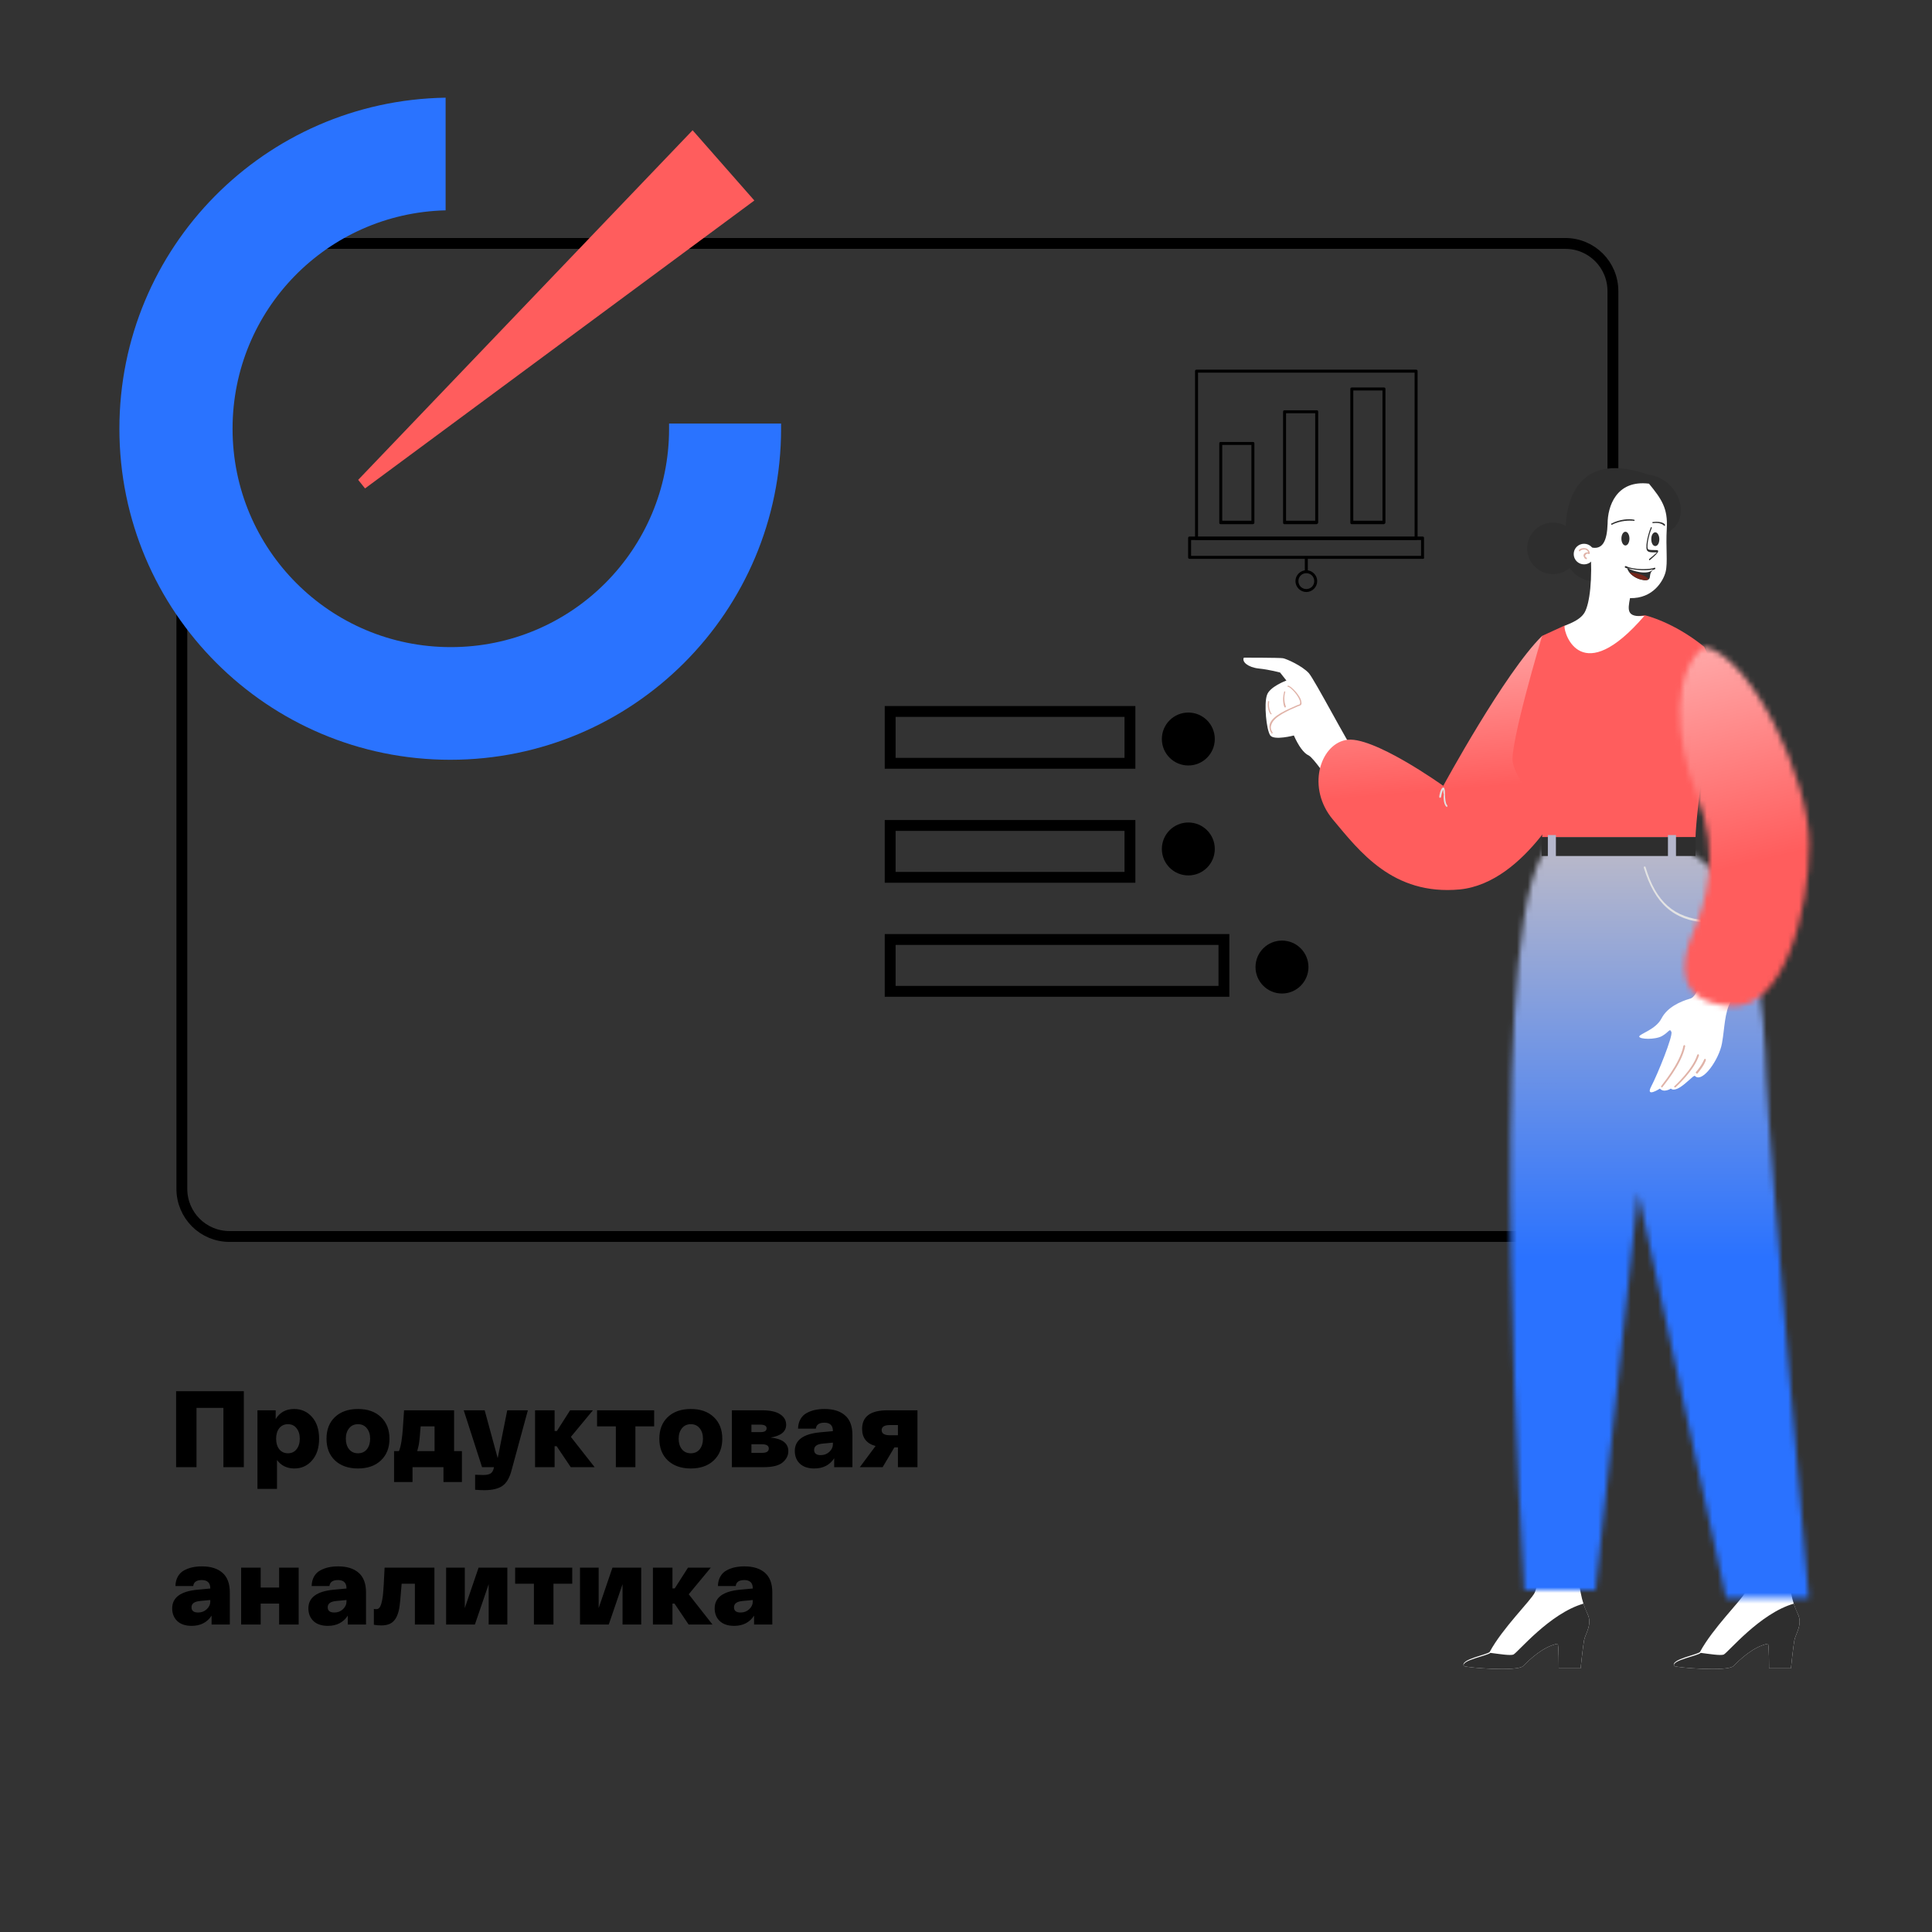 <svg width="356" height="356" viewBox="0 0 356 356" fill="none" xmlns="http://www.w3.org/2000/svg">
<rect x="0" y="0" width="356" height="356" fill="#333333" stroke="none"/>
<path d="M44.928 256.348V270.348H41.168V259.428H36.208V270.348H32.448V256.348H44.928ZM47.439 274.348V259.868H50.799V261.488C51.559 260.248 52.693 259.628 54.199 259.628C55.533 259.628 56.633 260.121 57.499 261.108C58.366 262.081 58.799 263.414 58.799 265.108C58.799 266.788 58.366 268.121 57.499 269.108C56.646 270.094 55.559 270.588 54.239 270.588C52.879 270.588 51.813 270.068 51.039 269.028V274.348H47.439ZM51.459 263.168C51.073 263.661 50.879 264.308 50.879 265.108C50.879 265.908 51.073 266.554 51.459 267.048C51.859 267.541 52.393 267.788 53.059 267.788C53.726 267.788 54.253 267.541 54.639 267.048C55.039 266.554 55.239 265.908 55.239 265.108C55.239 264.308 55.039 263.661 54.639 263.168C54.253 262.674 53.726 262.428 53.059 262.428C52.393 262.428 51.859 262.674 51.459 263.168ZM61.724 269.108C60.684 268.121 60.164 266.788 60.164 265.108C60.164 263.428 60.684 262.094 61.724 261.108C62.778 260.121 64.191 259.628 65.964 259.628C67.738 259.628 69.144 260.121 70.184 261.108C71.238 262.094 71.764 263.428 71.764 265.108C71.764 266.788 71.238 268.121 70.184 269.108C69.144 270.094 67.738 270.588 65.964 270.588C64.191 270.588 62.778 270.094 61.724 269.108ZM64.324 263.188C63.924 263.681 63.724 264.321 63.724 265.108C63.724 265.894 63.924 266.541 64.324 267.048C64.724 267.541 65.271 267.788 65.964 267.788C66.658 267.788 67.204 267.541 67.604 267.048C68.004 266.541 68.204 265.894 68.204 265.108C68.204 264.321 68.004 263.681 67.604 263.188C67.204 262.681 66.658 262.428 65.964 262.428C65.271 262.428 64.724 262.681 64.324 263.188ZM83.674 267.388H85.114V273.088H81.714V270.348H76.014V273.088H72.614V267.388H73.514C73.701 266.948 73.854 266.341 73.974 265.568C74.094 264.781 74.174 264.074 74.214 263.448C74.267 262.821 74.347 261.628 74.454 259.868H83.674V267.388ZM80.074 267.388V262.828H77.514C77.501 263.014 77.474 263.301 77.434 263.688C77.407 264.074 77.387 264.341 77.374 264.488C77.361 264.621 77.341 264.834 77.314 265.128C77.287 265.408 77.261 265.621 77.234 265.768C77.221 265.901 77.194 266.074 77.154 266.288C77.114 266.501 77.067 266.694 77.014 266.868C76.974 267.028 76.927 267.201 76.874 267.388H80.074ZM93.467 259.868H97.267L94.287 270.828C93.927 272.268 93.36 273.254 92.587 273.788C91.827 274.321 90.714 274.588 89.247 274.588C88.74 274.588 88.174 274.561 87.547 274.508V271.748C88.24 271.774 88.734 271.788 89.027 271.788C89.627 271.788 90.074 271.701 90.367 271.528C90.674 271.354 90.887 270.994 91.007 270.448L91.027 270.348H88.827L85.447 259.868H89.307L91.707 268.688L93.467 259.868ZM109.572 270.348H105.172L102.572 266.488H102.192V270.348H98.592V259.868H102.192V263.688H102.612L105.052 259.868H109.252L105.192 264.768L109.572 270.348ZM110.02 262.828V259.868H120.54V262.828H117.08V270.348H113.48V262.828H110.02ZM123.053 269.108C122.013 268.121 121.493 266.788 121.493 265.108C121.493 263.428 122.013 262.094 123.053 261.108C124.106 260.121 125.519 259.628 127.293 259.628C129.066 259.628 130.473 260.121 131.513 261.108C132.566 262.094 133.093 263.428 133.093 265.108C133.093 266.788 132.566 268.121 131.513 269.108C130.473 270.094 129.066 270.588 127.293 270.588C125.519 270.588 124.106 270.094 123.053 269.108ZM125.653 263.188C125.253 263.681 125.053 264.321 125.053 265.108C125.053 265.894 125.253 266.541 125.653 267.048C126.053 267.541 126.599 267.788 127.293 267.788C127.986 267.788 128.533 267.541 128.933 267.048C129.333 266.541 129.533 265.894 129.533 265.108C129.533 264.321 129.333 263.681 128.933 263.188C128.533 262.681 127.986 262.428 127.293 262.428C126.599 262.428 126.053 262.681 125.653 263.188ZM141.981 264.888C144.168 265.114 145.261 265.948 145.261 267.388C145.261 268.188 144.915 268.881 144.221 269.468C143.528 270.054 142.361 270.348 140.721 270.348H134.861V259.868H140.401C141.908 259.868 143.028 260.114 143.761 260.608C144.495 261.088 144.861 261.728 144.861 262.528C144.861 263.794 143.901 264.581 141.981 264.888ZM138.461 262.508V263.888H140.161C140.895 263.888 141.261 263.654 141.261 263.188C141.261 262.734 140.855 262.508 140.041 262.508H138.461ZM140.461 267.708C141.261 267.708 141.661 267.441 141.661 266.908C141.661 266.388 141.235 266.128 140.381 266.128H138.461V267.708H140.461ZM146.454 267.368C146.454 265.368 148.008 264.221 151.114 263.928L153.474 263.708V263.668C153.474 262.668 152.961 262.161 151.934 262.148C150.948 262.148 150.414 262.514 150.334 263.248H147.054C147.068 262.581 147.214 262.001 147.494 261.508C147.774 261.014 148.148 260.641 148.614 260.388C149.094 260.121 149.608 259.928 150.154 259.808C150.701 259.688 151.294 259.628 151.934 259.628C153.561 259.628 154.821 260.021 155.714 260.808C156.621 261.594 157.074 262.801 157.074 264.428V270.348H153.714V268.708C152.888 269.961 151.668 270.588 150.054 270.588C148.908 270.588 148.021 270.294 147.394 269.708C146.768 269.108 146.454 268.328 146.454 267.368ZM150.014 267.168C150.014 267.808 150.421 268.128 151.234 268.128C151.861 268.128 152.388 267.928 152.814 267.528C153.254 267.114 153.474 266.648 153.474 266.128V265.828L151.594 266.008C150.541 266.101 150.014 266.488 150.014 267.168ZM163.518 259.868H169.058V270.348H165.458V266.708H164.798L162.638 270.348H158.438L161.338 266.448C159.685 266.008 158.858 264.954 158.858 263.288C158.858 261.008 160.411 259.868 163.518 259.868ZM163.978 262.588C162.965 262.588 162.458 262.901 162.458 263.528C162.458 264.154 162.965 264.468 163.978 264.468H165.458V262.588H163.978ZM31.728 296.368C31.728 294.368 33.281 293.221 36.388 292.928L38.748 292.708V292.668C38.748 291.668 38.234 291.161 37.208 291.148C36.221 291.148 35.688 291.514 35.608 292.248H32.328C32.341 291.581 32.488 291.001 32.768 290.508C33.048 290.014 33.421 289.641 33.888 289.388C34.368 289.121 34.881 288.928 35.428 288.808C35.974 288.688 36.568 288.628 37.208 288.628C38.834 288.628 40.094 289.021 40.988 289.808C41.895 290.594 42.348 291.801 42.348 293.428V299.348H38.988V297.708C38.161 298.961 36.941 299.588 35.328 299.588C34.181 299.588 33.294 299.294 32.668 298.708C32.041 298.108 31.728 297.328 31.728 296.368ZM35.288 296.168C35.288 296.808 35.694 297.128 36.508 297.128C37.135 297.128 37.661 296.928 38.088 296.528C38.528 296.114 38.748 295.648 38.748 295.128V294.828L36.868 295.008C35.815 295.101 35.288 295.488 35.288 296.168ZM44.432 299.348V288.868H48.032V292.528H51.432V288.868H55.032V299.348H51.432V295.488H48.032V299.348H44.432ZM56.825 296.368C56.825 294.368 58.379 293.221 61.486 292.928L63.846 292.708V292.668C63.846 291.668 63.332 291.161 62.306 291.148C61.319 291.148 60.785 291.514 60.706 292.248H57.425C57.439 291.581 57.586 291.001 57.865 290.508C58.145 290.014 58.519 289.641 58.986 289.388C59.465 289.121 59.979 288.928 60.526 288.808C61.072 288.688 61.666 288.628 62.306 288.628C63.932 288.628 65.192 289.021 66.085 289.808C66.992 290.594 67.445 291.801 67.445 293.428V299.348H64.085V297.708C63.259 298.961 62.039 299.588 60.425 299.588C59.279 299.588 58.392 299.294 57.766 298.708C57.139 298.108 56.825 297.328 56.825 296.368ZM60.386 296.168C60.386 296.808 60.792 297.128 61.605 297.128C62.232 297.128 62.759 296.928 63.185 296.528C63.626 296.114 63.846 295.648 63.846 295.128V294.828L61.965 295.008C60.912 295.101 60.386 295.488 60.386 296.168ZM70.869 288.868H80.049V299.348H76.449V291.828H74.009C73.823 294.308 73.669 295.848 73.549 296.448C73.269 297.888 72.703 298.808 71.849 299.208C71.409 299.408 70.883 299.508 70.269 299.508C69.776 299.508 69.316 299.468 68.889 299.388V296.468C69.036 296.494 69.196 296.508 69.369 296.508C69.556 296.508 69.723 296.434 69.869 296.288C70.016 296.141 70.136 295.914 70.229 295.608C70.323 295.301 70.396 294.981 70.449 294.648C70.516 294.314 70.569 293.894 70.609 293.388C70.649 292.868 70.683 292.401 70.709 291.988C70.736 291.561 70.763 291.041 70.789 290.428C70.816 289.801 70.843 289.281 70.869 288.868ZM88.185 288.868H93.485V299.348H90.045V291.908L87.505 299.348H82.205V288.868H85.645V296.308L88.185 288.868ZM94.922 291.828V288.868H105.443V291.828H101.983V299.348H98.382V291.828H94.922ZM112.853 288.868H118.153V299.348H114.713V291.908L112.173 299.348H106.873V288.868H110.313V296.308L112.853 288.868ZM131.29 299.348H126.89L124.29 295.488H123.91V299.348H120.31V288.868H123.91V292.688H124.33L126.77 288.868H130.97L126.91 293.768L131.29 299.348ZM131.689 296.368C131.689 294.368 133.242 293.221 136.349 292.928L138.709 292.708V292.668C138.709 291.668 138.195 291.161 137.169 291.148C136.182 291.148 135.649 291.514 135.569 292.248H132.289C132.302 291.581 132.449 291.001 132.729 290.508C133.009 290.014 133.382 289.641 133.849 289.388C134.329 289.121 134.842 288.928 135.389 288.808C135.935 288.688 136.529 288.628 137.169 288.628C138.795 288.628 140.055 289.021 140.949 289.808C141.855 290.594 142.309 291.801 142.309 293.428V299.348H138.949V297.708C138.122 298.961 136.902 299.588 135.289 299.588C134.142 299.588 133.255 299.294 132.629 298.708C132.002 298.108 131.689 297.328 131.689 296.368ZM135.249 296.168C135.249 296.808 135.655 297.128 136.469 297.128C137.095 297.128 137.622 296.928 138.049 296.528C138.489 296.114 138.709 295.648 138.709 295.128V294.828L136.829 295.008C135.775 295.101 135.249 295.488 135.249 296.168Z" fill="black"/>
<g clip-path="url(#clip0_118_4755)">
<path d="M288.413 227.84H42.299C37.422 227.84 33.508 223.924 33.508 219.043V53.652C33.508 48.771 37.422 44.855 42.299 44.855H288.413C293.289 44.855 297.204 48.771 297.204 53.652V219.043C297.204 223.924 293.289 227.84 288.413 227.84Z" stroke="black" stroke-width="2"/>
<g clip-path="url(#clip1_118_4755)">
<path d="M260.939 99.506H220.478C220.296 99.506 220.205 99.415 220.205 99.233V68.392C220.205 68.21 220.296 68.119 220.478 68.119H260.939C261.121 68.119 261.212 68.21 261.212 68.392V99.233C261.212 99.324 261.03 99.506 260.939 99.506ZM220.752 98.959H260.665V68.666H220.752V98.959Z" fill="black"/>
<path d="M262.215 102.974H219.203C219.021 102.974 218.93 102.882 218.93 102.7V99.141C218.93 98.959 219.021 98.868 219.203 98.868H262.124C262.306 98.868 262.397 98.959 262.397 99.141V102.7C262.488 102.882 262.306 102.974 262.215 102.974ZM219.476 102.426H261.85V99.506H219.476V102.426Z" fill="black"/>
<path d="M240.71 109.087C239.616 109.087 238.705 108.175 238.705 107.08C238.705 105.985 239.616 105.072 240.71 105.072C241.803 105.072 242.715 105.985 242.715 107.08C242.715 108.175 241.803 109.087 240.71 109.087ZM240.71 105.62C239.89 105.62 239.252 106.258 239.252 107.08C239.252 107.901 239.89 108.54 240.71 108.54C241.53 108.54 242.168 107.901 242.168 107.08C242.168 106.258 241.53 105.62 240.71 105.62Z" fill="black"/>
<path d="M240.709 105.529C240.527 105.529 240.436 105.437 240.436 105.255V102.883C240.436 102.7 240.527 102.609 240.709 102.609C240.891 102.609 240.982 102.7 240.982 102.883V105.255C240.982 105.346 240.891 105.529 240.709 105.529Z" fill="black"/>
<path d="M230.867 96.586H224.943C224.761 96.586 224.67 96.495 224.67 96.313V81.714C224.67 81.531 224.761 81.44 224.943 81.44H230.867C231.049 81.44 231.14 81.531 231.14 81.714V96.313C231.14 96.404 231.049 96.586 230.867 96.586ZM225.217 95.948H230.593V81.987H225.217V95.948Z" fill="black"/>
<path d="M242.622 96.587H236.699C236.517 96.587 236.426 96.495 236.426 96.313V75.874C236.426 75.692 236.517 75.601 236.699 75.601H242.622C242.805 75.601 242.896 75.692 242.896 75.874V96.313C242.896 96.404 242.714 96.587 242.622 96.587ZM236.973 95.948H242.349V76.148H236.973V95.948V95.948Z" fill="black"/>
<path d="M255.015 96.587H249.092C248.909 96.587 248.818 96.495 248.818 96.313V71.677C248.818 71.495 248.909 71.403 249.092 71.403H255.015C255.197 71.403 255.288 71.495 255.288 71.677V96.313C255.288 96.404 255.106 96.587 255.015 96.587ZM249.365 95.948H254.742V71.951H249.365V95.948Z" fill="black"/>
</g>
<rect x="164.027" y="131.096" width="44.182" height="9.555" stroke="black" stroke-width="2"/>
<rect x="164.027" y="152.105" width="44.182" height="9.555" stroke="black" stroke-width="2"/>
<rect x="164.027" y="173.115" width="61.501" height="9.555" stroke="black" stroke-width="2"/>
<ellipse cx="218.967" cy="136.174" rx="4.877" ry="4.877" fill="black"/>
<circle cx="218.967" cy="156.433" r="4.877" fill="black"/>
</g>
<path d="M329.579 286.85C329.367 292.018 330.32 295.498 331.273 297.396C332.226 299.294 330.85 301.087 330.638 302.247C330.426 303.407 330.003 307.414 330.003 307.414H325.979C325.979 307.414 325.979 302.88 325.767 302.88C323.014 303.407 320.473 305.938 319.414 306.992C318.355 308.047 309.037 307.309 308.508 306.992C307.661 305.727 313.061 304.883 313.273 304.356C315.602 300.032 320.791 294.97 321.532 293.494C322.273 292.018 322.697 286.007 322.697 286.007L329.579 286.85Z" fill="white"/>
<path d="M313.379 304.567C315.073 304.778 316.979 305.094 317.614 304.883C318.461 304.461 324.285 297.29 330.532 295.498C330.744 296.236 331.061 296.868 331.273 297.396C332.226 299.294 330.85 301.087 330.638 302.247C330.426 303.407 330.003 307.414 330.003 307.414H325.979C325.979 307.414 325.979 302.879 325.767 302.879C323.014 303.407 320.473 305.938 319.414 306.992C318.355 308.047 309.037 307.308 308.508 306.992C307.873 305.938 312.955 305.094 313.379 304.567Z" fill="#2E2E2E"/>
<path d="M290.827 286.85C290.615 292.018 291.568 295.498 292.521 297.396C293.474 299.294 292.098 301.087 291.886 302.247C291.674 303.407 291.251 307.414 291.251 307.414H287.227C287.227 307.414 287.227 302.88 287.015 302.88C284.262 303.407 281.721 305.938 280.662 306.992C279.603 308.047 270.286 307.309 269.756 306.992C268.909 305.727 274.309 304.883 274.521 304.356C276.85 300.032 282.039 294.97 282.78 293.494C283.521 292.018 283.945 286.007 283.945 286.007L290.827 286.85Z" fill="white"/>
<path d="M274.626 304.567C276.32 304.778 278.226 305.094 278.861 304.883C279.708 304.461 285.532 297.29 291.779 295.498C291.991 296.236 292.309 296.868 292.52 297.396C293.473 299.294 292.097 301.087 291.885 302.247C291.673 303.407 291.25 307.414 291.25 307.414H287.226C287.226 307.414 287.226 302.879 287.014 302.879C284.261 303.407 281.72 305.938 280.661 306.992C279.602 308.047 270.285 307.308 269.755 306.992C269.12 305.938 274.096 305.094 274.626 304.567Z" fill="#2E2E2E"/>
<path d="M249.743 138.793C248.367 137 242.332 125.4 241.167 124.029C239.896 122.658 237.037 121.393 236.402 121.287C235.767 121.182 229.202 121.182 229.202 121.182C228.778 121.92 229.943 122.974 231.955 123.185C233.967 123.396 235.873 123.923 235.873 123.923L237.037 125.4C237.037 125.4 233.861 126.56 233.437 128.142C232.908 129.723 233.331 134.469 234.072 135.523C234.814 136.473 238.414 135.523 238.414 135.523C239.261 137.422 240.214 138.793 241.167 139.214C242.12 139.742 244.873 143.854 244.873 143.854L249.743 138.793Z" fill="white"/>
<path d="M284.156 117.174C277.274 123.923 265.944 144.803 265.944 144.803C265.944 144.803 252.708 135.312 247.943 136.367C243.179 137.316 240.743 145.225 245.614 151.025C250.485 156.825 256.626 165.051 269.015 163.891C281.297 162.625 289.344 145.752 290.192 144.276C291.039 142.8 296.015 121.498 284.156 117.174Z" fill="url(#paint0_linear_118_4755)"/>
<mask id="path-21-inside-1_118_4755" fill="white">
<path d="M312.428 157.774C323.757 164.84 325.134 186.563 325.451 198.48C325.875 210.396 333.287 294.443 333.287 294.443H318.039L301.839 219.781L294.004 292.967H280.874C280.874 292.967 273.356 177.178 284.05 157.774C294.745 138.371 312.428 157.774 312.428 157.774Z"/>
</mask>
<path d="M312.428 157.774L245.907 218.396L254.269 227.572L264.803 234.141L312.428 157.774ZM325.451 198.48L235.483 200.878L235.494 201.277L235.508 201.676L325.451 198.48ZM333.287 294.443V384.443H431.573L422.939 286.537L333.287 294.443ZM318.039 294.443L230.086 313.528L245.474 384.443H318.039V294.443ZM301.839 219.781L389.792 200.697L212.35 210.2L301.839 219.781ZM294.004 292.967V382.967H374.882L383.492 302.548L294.004 292.967ZM280.874 292.967L191.063 298.798L196.528 382.967H280.874V292.967ZM264.803 234.141C250.576 225.269 243.201 214.153 239.907 208.02C236.641 201.937 235.585 197.459 235.372 196.537C235.035 195.079 235.352 195.94 235.483 200.878L415.419 196.081C415.233 189.103 414.703 173.144 410.766 156.079C407.863 143.495 397.831 104.967 360.052 81.407L264.803 234.141ZM235.508 201.676C235.821 210.492 238.082 237.667 239.849 258.526C240.81 269.866 241.755 280.816 242.461 288.923C242.813 292.979 243.106 296.329 243.311 298.668C243.414 299.837 243.494 300.754 243.549 301.381C243.577 301.694 243.598 301.934 243.613 302.097C243.62 302.179 243.625 302.241 243.629 302.283C243.631 302.304 243.632 302.32 243.633 302.331C243.634 302.337 243.634 302.341 243.634 302.344C243.634 302.346 243.635 302.347 243.635 302.348C243.635 302.349 243.635 302.349 333.287 294.443C422.939 286.537 422.939 286.537 422.939 286.537C422.939 286.536 422.939 286.535 422.939 286.534C422.938 286.532 422.938 286.529 422.938 286.524C422.937 286.515 422.936 286.501 422.934 286.481C422.931 286.443 422.925 286.384 422.919 286.306C422.905 286.15 422.884 285.918 422.857 285.612C422.804 285.001 422.725 284.101 422.624 282.949C422.422 280.645 422.132 277.336 421.784 273.326C421.086 265.302 420.152 254.495 419.207 243.334C418.259 232.146 417.31 220.72 416.575 211.417C416.207 206.754 415.904 202.766 415.685 199.675C415.434 196.125 415.384 194.986 415.395 195.283L235.508 201.676ZM333.287 204.443H318.039V384.443H333.287V204.443ZM405.993 275.359L389.792 200.697L213.886 238.866L230.086 313.528L405.993 275.359ZM212.35 210.2L204.515 283.386L383.492 302.548L391.328 229.362L212.35 210.2ZM294.004 202.967H280.874V382.967H294.004V202.967ZM280.874 292.967C370.685 287.136 370.685 287.14 370.685 287.143C370.685 287.144 370.685 287.147 370.686 287.148C370.686 287.151 370.686 287.152 370.686 287.151C370.686 287.149 370.685 287.14 370.684 287.125C370.682 287.094 370.678 287.036 370.673 286.951C370.662 286.783 370.645 286.509 370.622 286.137C370.576 285.392 370.508 284.254 370.423 282.775C370.252 279.812 370.015 275.499 369.762 270.24C369.252 259.654 368.688 245.556 368.438 231.09C368.182 216.302 368.284 202.619 368.887 192.369C369.194 187.158 369.544 184.415 369.673 183.619C370.248 180.093 369.465 189.254 362.871 201.217L205.229 114.332C195.963 131.145 193.075 148.169 192.013 154.69C190.507 163.94 189.69 173.426 189.198 181.799C188.202 198.716 188.178 217.619 188.465 234.203C188.758 251.111 189.405 267.172 189.971 278.903C190.255 284.803 190.522 289.687 190.721 293.133C190.82 294.857 190.903 296.226 190.962 297.187C190.991 297.667 191.015 298.046 191.032 298.317C191.041 298.452 191.048 298.56 191.053 298.641C191.055 298.681 191.058 298.714 191.059 298.741C191.06 298.754 191.061 298.765 191.061 298.775C191.062 298.779 191.062 298.785 191.062 298.788C191.063 298.793 191.063 298.798 280.874 292.967ZM362.871 201.217C357.194 211.517 343.365 228.748 317.878 236.08C294.396 242.836 275.515 236.895 267.309 233.439C258.969 229.925 253.828 225.803 251.989 224.275C250.737 223.236 249.672 222.252 248.76 221.362C248.29 220.903 247.824 220.433 247.358 219.948C247.124 219.704 246.886 219.454 246.646 219.196C246.525 219.068 246.403 218.936 246.28 218.803C246.219 218.736 246.157 218.669 246.095 218.601C246.063 218.567 246.032 218.533 246.001 218.499C245.985 218.482 245.962 218.456 245.954 218.447C245.93 218.422 245.907 218.396 312.428 157.774C378.948 97.153 378.925 97.127 378.901 97.101C378.893 97.092 378.869 97.065 378.853 97.048C378.82 97.012 378.787 96.976 378.754 96.94C378.687 96.868 378.619 96.793 378.549 96.717C378.409 96.566 378.262 96.407 378.107 96.242C377.799 95.912 377.461 95.555 377.095 95.174C376.364 94.415 375.508 93.546 374.533 92.594C372.613 90.719 370.083 88.371 367.006 85.816C361.517 81.256 351.287 73.496 337.19 67.557C323.226 61.675 297.92 54.522 268.114 63.096C236.304 72.247 216.254 94.33 205.229 114.332L362.871 201.217Z" fill="url(#paint1_linear_118_4755)" mask="url(#path-21-inside-1_118_4755)"/>
<path d="M314.334 170.007C314.44 170.007 314.546 169.901 314.546 169.796C314.546 169.691 314.44 169.585 314.334 169.585C308.51 169.163 305.122 166.211 303.216 159.778C303.216 159.672 303.11 159.672 303.004 159.672C302.898 159.672 302.898 159.778 302.898 159.883C304.91 166.527 308.404 169.585 314.334 170.007Z" fill="#E3E3E3"/>
<path d="M314.015 119.178C308.298 114.538 303.109 113.378 303.109 113.378L288.285 115.276L284.156 117.174C284.156 117.174 278.121 137.316 278.756 140.48C279.391 143.643 282.462 146.491 283.521 150.076C284.368 152.923 284.156 154.294 284.156 154.294H312.427C312.427 152.396 313.38 143.538 314.015 140.585C314.651 137.632 318.039 127.298 314.015 119.178Z" fill="#FF5D5D"/>
<path d="M314.122 177.389C313.698 178.76 313.169 183.61 311.369 184.032C309.569 184.56 307.239 185.614 306.18 187.618C305.121 189.727 302.157 190.465 302.051 190.992C302.051 191.52 305.016 191.625 306.286 190.887C307.557 190.149 307.663 189.41 307.98 190.149C308.298 190.887 305.439 197.952 304.274 200.167C303.11 202.381 305.863 200.589 305.863 200.589C306.604 201.432 307.874 200.589 307.874 200.589C309.145 201.643 312.11 197.847 312.322 198.269C313.698 199.64 316.769 195.21 317.298 192.258C317.828 189.305 317.722 186.669 318.992 184.349C320.263 182.029 321.745 178.865 321.745 178.865L314.122 177.389Z" fill="white"/>
<path d="M306.18 200.378H306.286C306.392 200.167 309.886 196.16 310.521 192.785C310.521 192.68 310.521 192.68 310.416 192.574C310.31 192.574 310.31 192.574 310.204 192.68C309.568 196.054 306.074 200.061 306.074 200.167C306.074 200.167 306.074 200.272 306.18 200.378C306.18 200.378 306.074 200.272 306.18 200.378Z" fill="#E0B3A8"/>
<path d="M308.617 200.378H308.723C308.828 200.272 312.217 197.214 313.064 194.472C313.064 194.367 313.064 194.367 312.958 194.261C312.852 194.261 312.852 194.261 312.746 194.367C311.899 197.109 308.511 200.167 308.511 200.167C308.511 200.167 308.405 200.272 308.617 200.378C308.511 200.378 308.511 200.378 308.617 200.378Z" fill="#E0B3A8"/>
<path d="M312.64 197.847H312.745C314.016 196.37 314.334 195.421 314.334 195.316C314.334 195.21 314.334 195.21 314.228 195.105C314.122 195.105 314.122 195.105 314.016 195.21C314.016 195.21 313.698 196.16 312.428 197.636C312.534 197.636 312.534 197.741 312.64 197.847C312.64 197.847 312.64 197.741 312.64 197.847Z" fill="#E0B3A8"/>
<path d="M286.167 105.785C288.799 105.785 290.932 103.661 290.932 101.04C290.932 98.419 288.799 96.294 286.167 96.294C283.536 96.294 281.402 98.419 281.402 101.04C281.402 103.661 283.536 105.785 286.167 105.785Z" fill="#2E2E2E"/>
<path d="M295.486 107.051C290.085 108 287.015 103.043 288.497 99.036C288.18 91.127 291.568 83.218 303.639 87.436C309.674 88.174 312.004 96.083 307.027 98.192C300.462 103.992 295.486 107.051 295.486 107.051Z" fill="#2E2E2E"/>
<path d="M300.355 110.214C299.931 112.429 299.719 113.8 303.002 113.483C291.46 126.876 288.178 116.858 288.284 115.381C288.284 115.171 291.037 114.538 291.99 112.851C292.943 111.163 293.472 106.734 293.049 100.829C295.378 101.461 296.119 99.563 296.225 96.505C296.225 93.341 297.813 88.385 303.849 89.123C306.178 91.971 307.343 93.658 307.131 97.349C306.919 101.04 307.343 103.571 306.919 105.363C306.496 107.051 304.59 110.32 300.355 110.214Z" fill="white"/>
<path d="M289.98 102.094C289.98 103.149 290.828 103.993 291.886 103.993C292.945 103.993 293.792 103.149 293.792 102.094C293.792 101.04 292.945 100.196 291.886 100.196C290.828 100.196 289.98 101.04 289.98 102.094Z" fill="white"/>
<path d="M292.308 103.043C292.308 103.043 292.414 103.043 292.414 102.938C292.414 102.832 292.414 102.832 292.308 102.727C292.096 102.621 292.096 102.516 292.096 102.41C292.096 102.305 292.202 102.2 292.308 102.094C292.414 101.989 292.626 101.989 292.732 102.094H292.838L292.943 101.989C292.943 101.567 292.626 101.145 292.202 101.04C291.673 100.934 291.249 101.04 290.932 101.356C290.932 101.461 290.932 101.461 290.932 101.567C291.038 101.567 291.038 101.567 291.143 101.567C291.355 101.25 291.779 101.25 292.096 101.25C292.308 101.356 292.626 101.461 292.626 101.778C292.414 101.778 292.308 101.778 292.096 101.883C291.885 101.989 291.779 102.2 291.779 102.41C291.885 102.621 291.885 102.938 292.308 103.043C292.308 103.043 292.202 103.043 292.308 103.043Z" fill="#E0B3A8"/>
<path d="M296.967 96.716C296.861 96.716 296.861 96.716 296.967 96.716C296.861 96.611 296.861 96.505 296.861 96.505C298.45 95.661 300.25 95.556 301.097 95.767C301.203 95.767 301.203 95.872 301.203 95.872C301.203 95.978 301.097 95.978 301.097 95.978C300.356 95.872 298.555 95.872 296.967 96.716Z" fill="#2E2E2E"/>
<path d="M306.708 96.927C306.708 96.927 306.602 96.822 306.708 96.927C306.602 96.822 306.073 96.189 304.59 96.4C304.484 96.4 304.484 96.4 304.484 96.294C304.484 96.189 304.484 96.189 304.59 96.189C306.284 95.978 306.814 96.611 306.814 96.716C306.814 96.716 306.814 96.822 306.708 96.927C306.708 96.927 306.708 96.822 306.708 96.927Z" fill="#2E2E2E"/>
<path d="M303.955 103.254C303.849 103.254 303.849 103.254 303.955 103.254C303.849 103.149 303.849 103.043 303.849 103.043C304.484 102.516 305.119 101.989 305.331 101.778C305.225 101.778 305.013 101.778 304.802 101.778C304.378 101.778 303.849 101.778 303.637 101.567C303.002 101.25 303.637 98.509 304.166 97.243C304.166 97.138 304.272 97.138 304.272 97.138C304.378 97.138 304.378 97.243 304.378 97.243C303.743 98.719 303.319 101.04 303.743 101.25C303.955 101.356 304.484 101.356 304.802 101.356C305.331 101.356 305.543 101.356 305.543 101.567C305.543 101.883 304.696 102.621 303.955 103.254Z" fill="#2E2E2E"/>
<path d="M302.897 105.152C301.732 105.152 300.355 104.941 299.508 104.625C299.402 104.625 299.402 104.52 299.402 104.414C299.402 104.309 299.508 104.309 299.614 104.309C300.991 105.047 304.167 104.941 304.802 104.625C304.908 104.625 304.908 104.625 305.014 104.625C305.014 104.73 305.014 104.73 305.014 104.836C304.697 105.047 303.85 105.152 302.897 105.152Z" fill="#2E2E2E"/>
<path d="M299.509 100.512C299.918 100.512 300.25 99.946 300.25 99.247C300.25 98.548 299.918 97.981 299.509 97.981C299.099 97.981 298.768 98.548 298.768 99.247C298.768 99.946 299.099 100.512 299.509 100.512Z" fill="#2E2E2E"/>
<path d="M305.756 99.352C305.756 100.091 305.438 100.618 305.015 100.618C304.591 100.618 304.273 100.091 304.273 99.352C304.273 98.614 304.591 98.087 305.015 98.087C305.438 98.087 305.756 98.72 305.756 99.352Z" fill="#2E2E2E"/>
<path d="M304.697 104.941C303.638 105.68 304.379 106.523 303.638 106.84C302.897 107.156 300.461 106.523 299.826 104.73C301.732 105.152 303.85 105.152 304.697 104.941Z" fill="#2E2E2E"/>
<path d="M300.039 104.73C301.733 105.152 303.533 105.152 304.486 104.941C304.592 104.941 304.592 104.941 304.592 104.941C303.533 106.101 300.674 105.152 300.039 104.73Z" fill="white"/>
<path d="M300.25 105.469C301.838 105.574 303.427 106.101 303.744 106.734C303.744 106.734 303.638 106.734 303.638 106.84C303.003 107.051 301.203 106.629 300.25 105.469Z" fill="#73251A"/>
<mask id="path-43-inside-2_118_4755" fill="white">
<path d="M314.015 119.178C308.403 123.501 308.192 135.418 312.639 146.49C317.086 157.563 314.227 166.527 311.898 172.01C309.568 177.494 308.721 184.559 318.78 185.403C328.733 186.247 333.392 167.581 333.392 155.56C333.392 143.538 322.698 120.865 314.015 119.178Z"/>
</mask>
<path d="M314.015 119.178L321.646 79.912L303.913 76.466L289.603 87.491L314.015 119.178ZM318.78 185.403L322.158 145.546L322.141 145.545L322.123 145.543L318.78 185.403ZM289.603 87.491C273.048 100.246 269.985 118.872 269.588 128.685C269.126 140.073 271.526 151.454 275.521 161.398L349.757 131.583C349.304 130.455 349.586 130.34 349.522 131.921C349.488 132.773 349.306 135.082 348.078 138.233C346.833 141.43 344.079 146.51 338.428 150.864L289.603 87.491ZM275.521 161.398C275.367 161.015 275.168 160.364 275.057 159.506C274.947 158.66 274.955 157.864 275.026 157.193C275.157 155.938 275.486 155.42 275.082 156.371L348.713 187.65C352.819 177.986 359.94 156.936 349.757 131.583L275.521 161.398ZM275.082 156.371C273.2 160.8 267.421 175.131 272.328 191.765C275.251 201.673 281.537 210.729 290.93 216.997C299.568 222.762 308.579 224.688 315.437 225.263L322.123 145.543C323.952 145.696 329.296 146.423 335.337 150.454C342.132 154.989 346.89 161.778 349.058 169.128C350.965 175.592 350.396 180.766 349.992 183.104C349.562 185.593 348.915 187.174 348.713 187.65L275.082 156.371ZM315.402 225.26C332.294 226.692 345.412 219.129 353.412 211.205C360.668 204.018 364.714 195.809 366.993 190.074C371.611 178.447 373.392 165.607 373.392 155.56H293.392C293.392 156.14 293.321 157.279 293.093 158.601C292.856 159.974 292.606 160.635 292.645 160.538C292.68 160.449 292.92 159.849 293.486 158.907C294.03 158.001 295.159 156.303 297.112 154.368C301.439 150.083 310.242 144.536 322.158 145.546L315.402 225.26ZM373.392 155.56C373.392 140.676 367.777 125.501 362.604 115.342C359.742 109.72 355.867 103.345 350.857 97.599C346.965 93.134 337.236 82.942 321.646 79.912L306.385 158.443C300.163 157.234 295.992 154.644 294.043 153.247C291.985 151.773 290.861 150.52 290.554 150.168C289.992 149.523 290.419 149.884 291.315 151.644C292.124 153.233 292.811 154.979 293.233 156.402C293.329 156.725 293.398 156.988 293.445 157.185C293.468 157.282 293.484 157.357 293.495 157.409C293.506 157.462 293.511 157.488 293.511 157.487C293.51 157.486 293.504 157.451 293.495 157.384C293.486 157.317 293.472 157.209 293.458 157.062C293.431 156.782 293.392 156.271 293.392 155.56H373.392Z" fill="url(#paint2_linear_118_4755)" mask="url(#path-43-inside-2_118_4755)"/>
<path d="M284.051 157.731H312.428V154.251H284.051V157.731Z" fill="#2E2E2E"/>
<path d="M308.826 153.873H307.344V157.985H308.826V153.873Z" fill="#B5B7CC"/>
<path d="M286.697 153.873H285.215V157.985H286.697V153.873Z" fill="#B5B7CC"/>
<path d="M266.58 148.705C266.58 148.705 266.686 148.705 266.686 148.6C266.686 148.494 266.686 148.494 266.686 148.389C266.368 148.178 266.262 147.018 266.262 146.28C266.262 145.541 266.156 145.225 266.05 145.12C265.944 145.12 265.944 145.12 265.838 145.12C265.415 145.436 265.203 146.596 265.203 146.807C265.203 146.912 265.203 146.912 265.309 147.018C265.415 147.018 265.415 147.018 265.521 146.912C265.627 146.491 265.733 145.752 265.944 145.541C265.944 145.752 265.944 146.069 266.05 146.385C265.944 147.229 266.05 148.283 266.58 148.705C266.474 148.705 266.474 148.705 266.58 148.705Z" fill="#E0E0E0"/>
<path d="M234.389 135.207C234.389 135.207 234.389 135.101 234.389 135.207C234.495 135.101 234.495 135.101 234.495 134.996C234.177 134.469 234.071 134.047 234.283 133.52C234.707 132.043 237.46 130.883 239.154 130.145L239.471 130.04C239.789 129.934 239.895 129.723 239.789 129.301C239.683 128.247 237.883 126.349 237.354 126.349C237.248 126.349 237.248 126.349 237.248 126.454C237.248 126.56 237.248 126.56 237.354 126.56C237.777 126.56 239.471 128.352 239.577 129.407C239.577 129.723 239.471 129.829 239.366 129.829L239.048 129.934C237.142 130.778 234.495 131.832 233.965 133.414C233.86 133.941 233.86 134.574 234.389 135.207C234.283 135.207 234.283 135.101 234.389 135.207Z" fill="#E0B3A8"/>
<path d="M236.826 130.356C236.826 130.356 236.932 130.356 236.826 130.356C236.932 130.356 236.932 130.251 236.932 130.145C236.932 130.145 236.402 128.985 236.826 127.509C236.826 127.403 236.826 127.403 236.72 127.403C236.614 127.403 236.614 127.403 236.614 127.509C236.191 129.091 236.614 130.251 236.72 130.356H236.826Z" fill="#E0B3A8"/>
<path d="M234.178 131.622C234.284 131.622 234.284 131.622 234.178 131.622C234.39 131.622 234.39 131.516 234.284 131.516C234.284 131.516 233.648 130.567 233.86 129.302C233.86 129.196 233.86 129.196 233.754 129.196C233.648 129.196 233.648 129.196 233.648 129.302C233.437 130.673 234.072 131.622 234.178 131.622Z" fill="#E0B3A8"/>
<ellipse cx="236.225" cy="178.193" rx="4.877" ry="4.877" fill="black"/>
<path d="M123.287 78.042C123.287 78.361 123.287 78.681 123.287 79C123.287 101.25 105.306 119.241 83.07 119.241C60.834 119.241 42.853 101.25 42.853 79C42.853 57.07 60.302 39.291 82.112 38.759V18C48.811 18.532 22 45.572 22 79C22 112.747 49.343 140 82.963 140C116.69 140 143.927 112.64 143.927 79C143.927 78.681 143.927 78.361 143.927 78.042H123.287V78.042Z" fill="#2A73FF"/>
<path d="M127.623 24L66 88.421L67.264 90L139 36.947L127.623 24Z" fill="#FF5D5D"/>
<defs>
<linearGradient id="paint0_linear_118_4755" x1="267.45" y1="117.174" x2="269.742" y2="145.329" gradientUnits="userSpaceOnUse">
<stop stop-color="#FFA5A5"/>
<stop offset="1" stop-color="#FF5D5D"/>
</linearGradient>
<linearGradient id="paint1_linear_118_4755" x1="305.797" y1="149.15" x2="305.797" y2="294.443" gradientUnits="userSpaceOnUse">
<stop stop-color="#C8C0C4"/>
<stop offset="0.568" stop-color="#2A72FF"/>
</linearGradient>
<linearGradient id="paint2_linear_118_4755" x1="321.462" y1="119.178" x2="330.444" y2="157.152" gradientUnits="userSpaceOnUse">
<stop stop-color="#FFA5A5"/>
<stop offset="1" stop-color="#FF5D5D"/>
</linearGradient>
<clipPath id="clip0_118_4755">
<rect width="272.372" height="194.337" fill="white" transform="translate(32.508 39.756)"/>
</clipPath>
<clipPath id="clip1_118_4755">
<rect width="43.559" height="40.968" fill="white" transform="translate(218.93 68.119)"/>
</clipPath>
</defs>
</svg>
